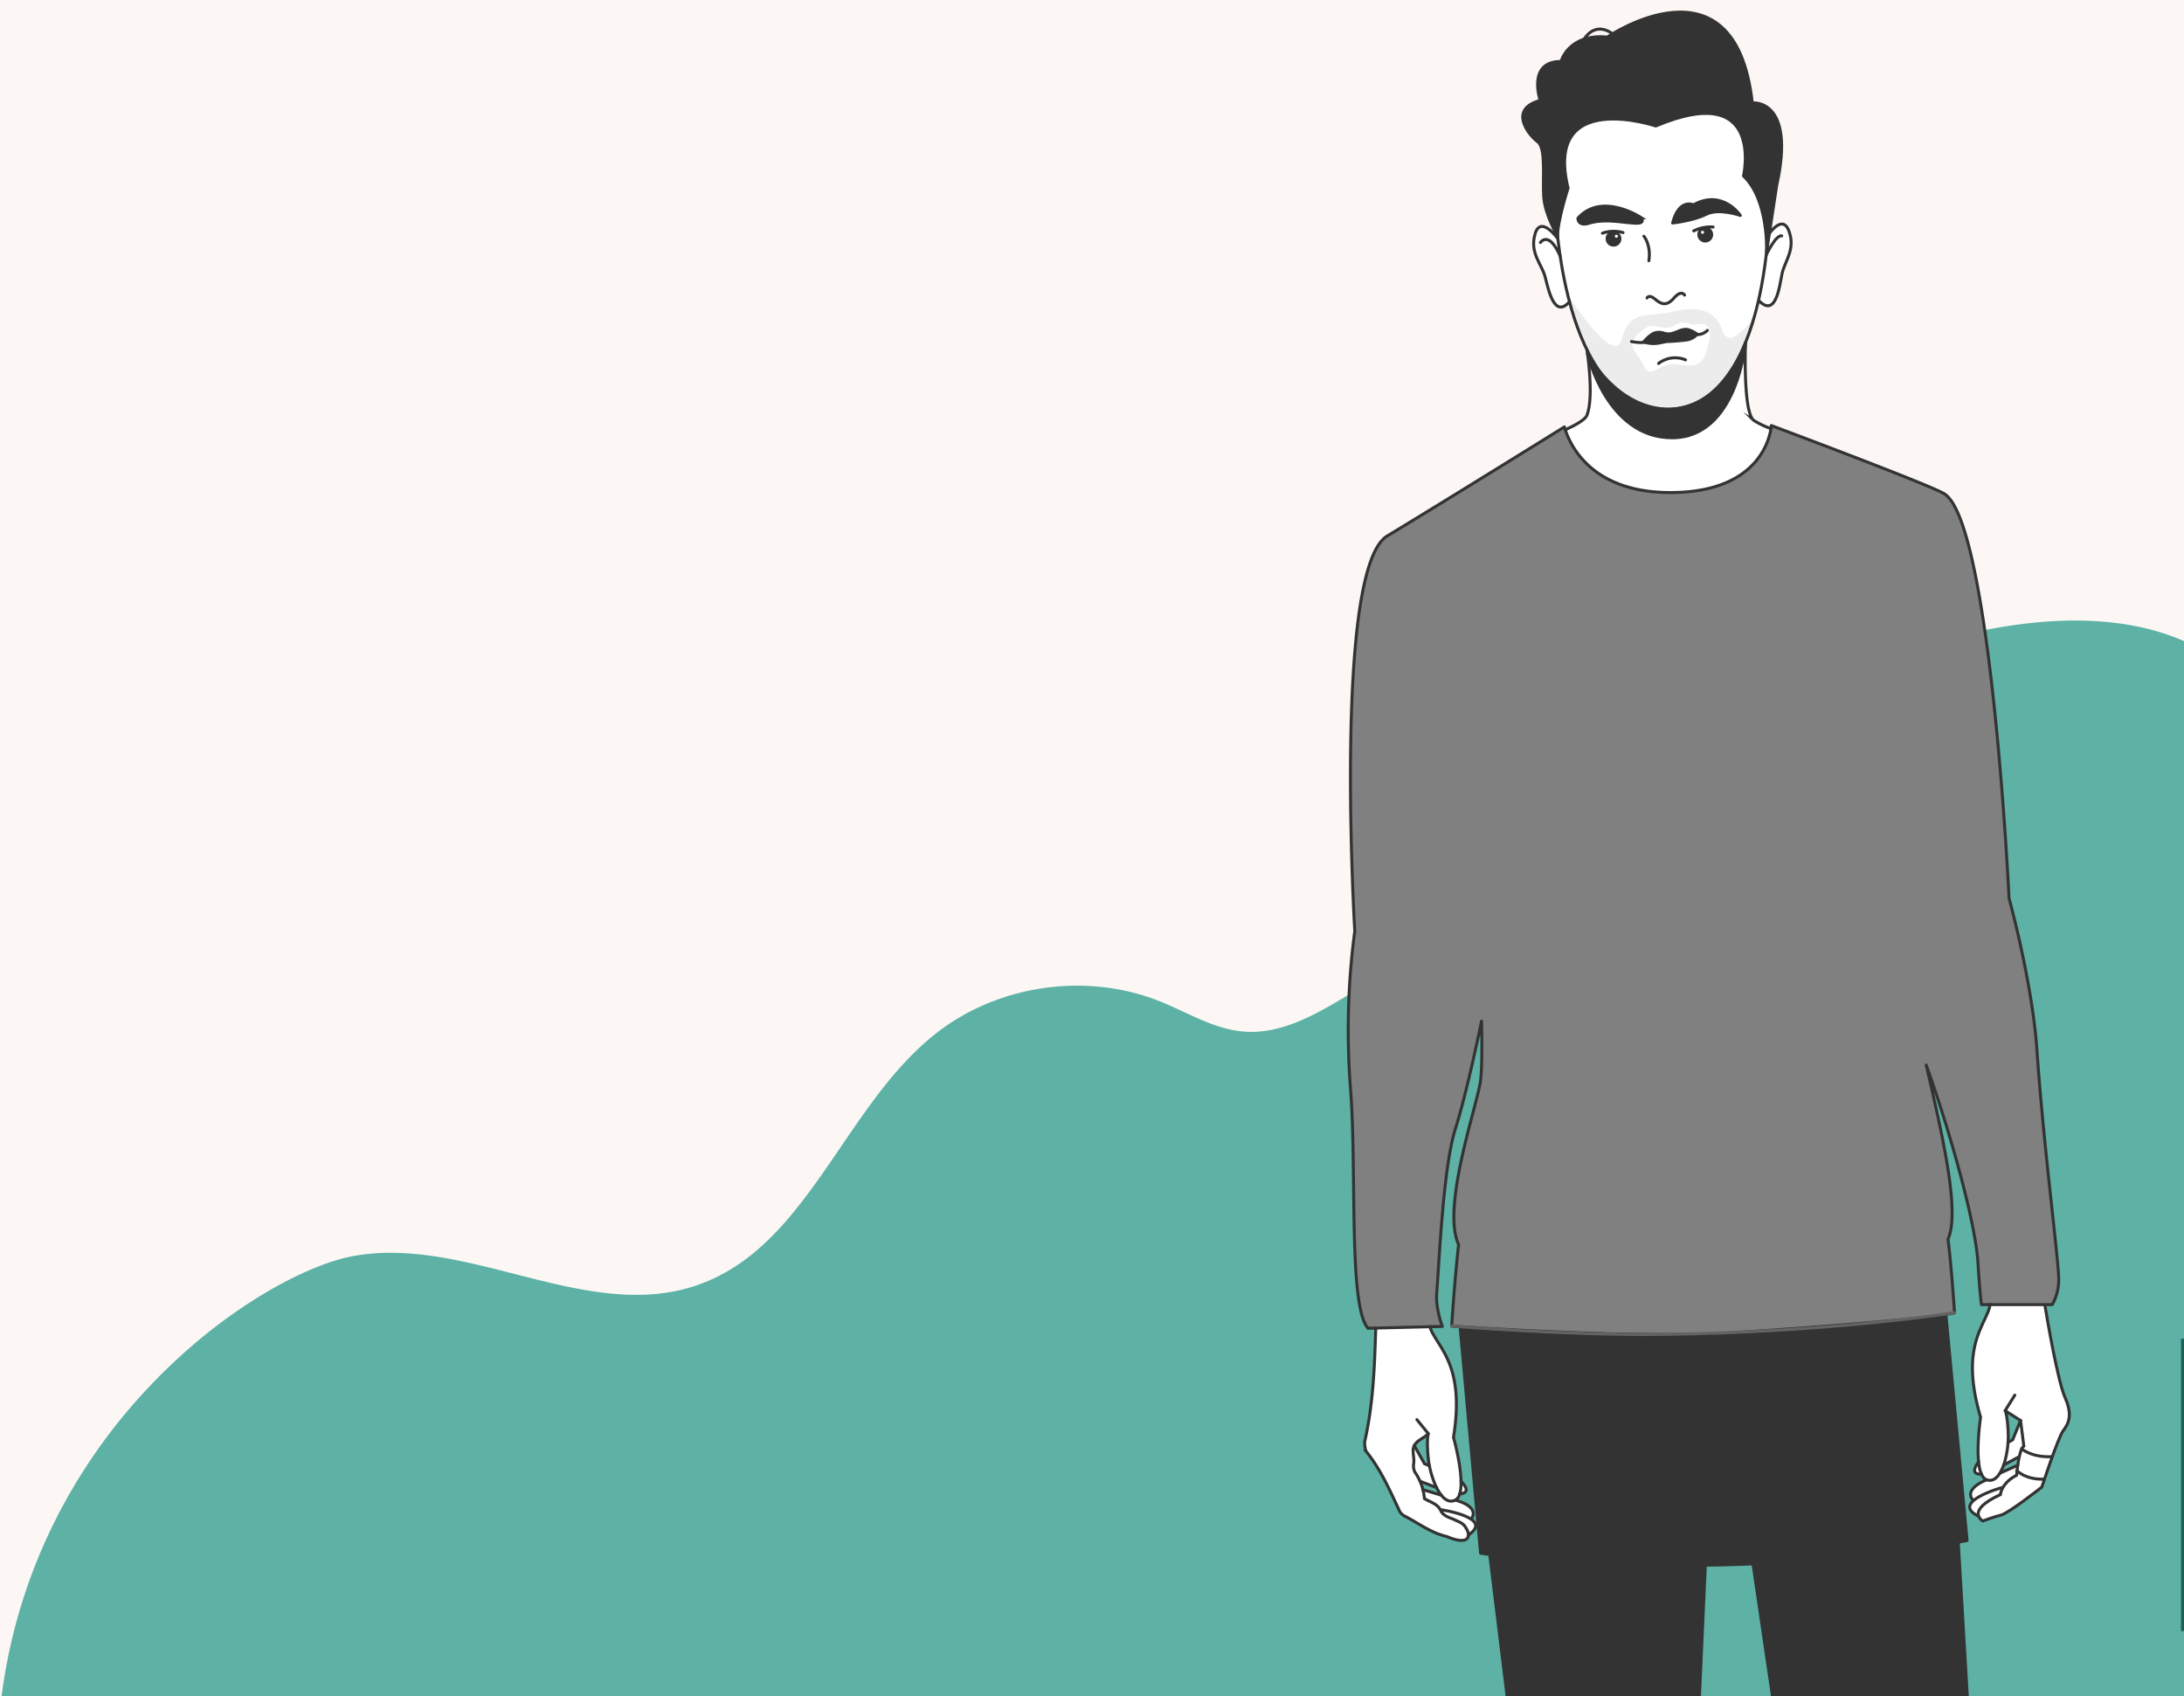 <svg xmlns="http://www.w3.org/2000/svg" width="734" height="570" viewBox="0 0 734 570"><rect x="0" y="0" width="734" height="570" fill="#808080" stroke="none"/><path d="M0 0v570.54h1273.55V0zm691.89 430.6a16.87 16.87 0 0 1-2.17 7.73h-23.79s-.51-3.26-1.18-14.07c-.91-14.61-10.4-47.15-17.39-66.46 5.62 24.34 11.41 49.27 7.34 58.53 1.25 10.16 2.18 24.78 2.18 24.78s-42 13.87-98.33 14.55c-31.53.38-70.71-10.09-70.71-10.09s1-15.42 2.33-27.41c-5.68-12.4 5.81-45.51 7.28-54.48.55-3.32.63-10.91.43-20.61 0 0-4.76 23.5-8.79 36.17s-5.35 43-6.28 55.36c-.39 5.19 1.9 11.06 1.9 11.06l-25 .61c-6.68-7.67-3.65-53-5.92-81a253.91 253.91 0 0 1 1.48-52.46S447.92 191 466.23 180s59.12-36.38 59.55-36.65a4.58 4.58 0 0 0 .3 1.06c1.69 5 8.66 21 35.3 21 32.9 0 33.92-22.51 33.92-22.51s53.8 20.1 58.26 23c15.68 10.23 21.65 135.9 21.65 135.9s7.8 28.16 9.37 51c2.29 33.36 7.64 72.8 7.31 77.8z" fill="#fcf7f5"/><path d="M1183.47 503.64c-36.1-5.67-65.22-4.27-100-15.49-78.69-25.39-77-121.74-156.15-145.65-31-9.35-95.24-15.67-121.27-34.88-27.41-20.22-31.26-61.62-57.53-83.32-18.24-15.07-43.94-17.58-67.44-14.8q-7.11.84-14 2.2c5.76 39.59 8.16 90.16 8.16 90.16s7.8 28.16 9.37 51c2.29 33.27 7.64 72.71 7.31 77.71a16.87 16.87 0 0 1-2.17 7.73h-23.82s-.51-3.26-1.18-14.07c-.91-14.61-10.4-47.15-17.39-66.46 5.62 24.34 11.41 49.27 7.34 58.53 1.25 10.16 2.18 24.78 2.18 24.78s-34.72 6.64-91 7.31c-31.52.38-78-2.85-78-2.85s1-15.42 2.33-27.41c-5.68-12.4 5.81-45.51 7.28-54.48.55-3.32.63-10.91.43-20.61 0 0-4.76 23.5-8.79 36.17s-5.35 43-6.28 55.36c-.39 5.19 1.9 11.06 1.9 11.06l-25 .61c-6.68-7.67-3.65-53-5.92-81a248.47 248.47 0 0 1-.43-31.1c-1 .63-2.08 1.26-3.13 1.88-9.84 5.85-20.66 11.47-32.08 10.62-10.12-.75-19.07-6.47-28.5-10.23-24.43-9.73-53.86-5.6-74.67 10.48-31.41 24.27-43.34 72.19-80.89 85-37.12 12.71-77.27-17.07-115.82-9.76C88 427.92 12.31 477.27.45 570.54h1273.1c-16.89-35.04-51.66-60.87-90.08-66.9z" fill="#5db2a5"/><path fill="#333" stroke="#333" stroke-linecap="round" stroke-linejoin="round" d="M655.54 473.95l6.05 103.04-64.97-.76-11.84-80.49-10.45 3.55-3.61 80.35-63.03-.09-12.8-104.34 160.65-1.26z"/><path d="M561.38 165.46c27.35 0 32.81-16.76 33.88-21.41a28.89 28.89 0 0 1-5.9-2.82c-3.66-3.14-2.72-26.13-2.72-26.13l-53.3 2.44s2.48 15.64 0 22c-.57 1.46-3.29 3.29-7.13 5.23 1.88 5.23 9.13 20.69 35.17 20.69z" fill="#fff"/><path d="M594.76 67.11s.72 70.42-34.8 70.42-37.26-68.37-37.26-68.37l4.77-36.35h51.95z" fill="#fff"/><path d="M593.7 79.77s5.18-8.45 7.52-2.16-1.51 10.22-2.35 14.53-2.07 14.52-7.62 9m-67.68-20.93s-5.75-8.07-7.65-1.64 2.2 10.1 3.33 14.34 3.06 14.35 8.22 8.48" fill="#fff"/><path d="M594.76 67.11s.72 70.42-34.8 70.42-37.26-68.37-37.26-68.37" fill="none" stroke="#333" stroke-linecap="round" stroke-miterlimit="10"/><path d="M579.14 111.83c-2.78-9.39-10.86-8.77-18.72-6.68-9.2 1-13.21.06-15.65 9.65-2.87 6.57-15.26-11.52-18-16 7.39 43.82 50.48 55.58 62.8 7.67-.17.28-7.82 11.13-10.43 5.36zm-5 3.72c-1.85 10.1-7.29 6.65-12.22 6.8s-7.48 5.6-9.68.15c-1.66-4.12-7.39-6.53.08-11.66 2.73-3.19 7.08.76 10.22-1.39 3.59-2.45 5.43.14 7.9-.45 5.19-1.23 4.5 4.25 3.73 6.55z" fill="#333" opacity=".09"/><path d="M593.7 84.72s.85-17.4-7.74-25.59c0 0 7.37-32.35-29.48-16.79 0 0-37.67-12.69-29.48 20.88 0 0-3.53 10.83-3.53 16.15 0 0-4.25-7.14-4.66-13.28s.82-16.38-2-18.43-10.21-10.9.82-13.92c0 0-4.5-13.1 7-13.1 0 0 2.46-9.42 15.56-8.19 0 0 43-29.48 48.72 22.11 0 0 14.74-1.64 8.19 27.84z" fill="#333" stroke="#333" stroke-linecap="round" stroke-linejoin="round"/><path d="M541.87 11.34s-5.3-4.49-9.47 1.79m36.83 64.47a12.45 12.45 0 0 1 6.51-1.32" fill="none" stroke="#333" stroke-linecap="round" stroke-miterlimit="10"/><path d="M584.89 72.39s-5.95-9-15.77-3.55c0 0-4.76-2.38-7 6.09 0 0 7-.75 11.28-2.92s11.49.38 11.49.38z" fill="#333" stroke="#333" stroke-linecap="round" stroke-linejoin="round"/><circle cx="573.1" cy="78.83" r="2.66" fill="#333"/><circle cx="572.19" cy="78.06" r=".51" fill="#fff"/><circle cx="542.27" cy="80.21" r="2.66" fill="#333"/><circle cx="543.23" cy="79.37" r=".51" fill="#fff"/><path d="M538.55 78.36a11.39 11.39 0 0 1 6.92-.2" fill="none" stroke="#333" stroke-linecap="round" stroke-miterlimit="10"/><path d="M551.69 73.2s-13.26-8.94-21.39.12c0 0-.11 2.92 3.87 1.66 7.98-2.52 19.6 2.53 17.52-1.78z" fill="#333" stroke="#333" stroke-linecap="round" stroke-miterlimit="10"/><path d="M523.57 80.21s-5.75-8.07-7.65-1.64 2.2 10.1 3.33 14.34 3.06 14.35 8.22 8.48m66.23-21.62s5.18-8.45 7.52-2.16-1.51 10.22-2.35 14.53-2.07 14.52-7.62 9" fill="none" stroke="#333" stroke-linecap="round" stroke-miterlimit="10"/><path d="M553.54 100.13s.55-1.39 2.74.42 3.86 2.37 6.36-.46 3.51-.93 3.51-.93m-8.74 22.96a9.19 9.19 0 0 1 9.07-1.21m-18.16-6.15a16.4 16.4 0 0 0 3.26.34c3.12 0 3.77-1.69 5.62-1.88s1.69.77 4.19.54 3-1.54 5.42-1.54 4.69 1 7-1.19" fill="none" stroke="#333" stroke-linecap="round" stroke-linejoin="round"/><path d="M551.58 115.1s2.64-3.52 5-3.86 2.77.56 4.45.45 3.44-1.45 5.4-1.52 4.71 2 4.71 2a6.23 6.23 0 0 1-4.13 2.53 65.42 65.42 0 0 1-6.57.55c-1.85.15-4.72 1.56-8.91-.15" fill="#333"/><path d="M552.49 79.37s2.48 2.92 1.66 8.24" fill="none" stroke="#333" stroke-linecap="round" stroke-linejoin="round"/><path d="M586.64 115.1s-.94 23 2.72 26.13a28.89 28.89 0 0 0 5.9 2.82" fill="none" stroke="#333" stroke-linecap="round" stroke-miterlimit="10"/><path d="M533.53 118.86s9.65 18.62 27.55 18.65 25.56-22.41 25.56-22.41-2.71 32-24.69 32-28.42-28.24-28.42-28.24z" fill="#333" stroke="#333" stroke-linecap="round" stroke-linejoin="round"/><path d="M517.7 81.49s2.77-4.24 6.64 4.55m69.25-.35s3.22-6.89 5.21-6.43m-65.46 38.28s2.48 15.64 0 22c-.53 1.34-3.21 3-7.26 4.88" fill="none" stroke="#333" stroke-linecap="round" stroke-miterlimit="10"/><path d="M494.38 510.55c2.59-4.18-5.29-6.49-5.29-6.49a3.24 3.24 0 0 0 1.51-2.1c4.65-.32.49-4.18.43-4.24-.14-6.27-2.54-14.76-2.54-14.76 3.79-23.44-4.56-29.61-7.44-35.83a9.11 9.11 0 0 1-.44-1.25h-18.84c.35.52.59.81.59.81s-.9 26.7-2.87 33.23.15 9 2.12 11.08 9.39 17.77 9.39 17.77 12.14 7.29 14.72 7.59 6.38 1.21 6.38 1.21a3.4 3.4 0 0 0 1.2-1.8l.05.06c5.26-3.64 1.03-5.28 1.03-5.28zM480 481.74s-.64 2.13 0 8.35c.08.77.21 1.6.38 2.45l-1.64-.7-3.48-6.15zm-1.68 18.44l-.38-1.8a47.35 47.35 0 0 1 4.58 1.26l.89 2.48z" fill="#fff"/><path d="M480.57 445.76a8.14 8.14 0 0 0 .48 1.37c2.88 6.22 11.23 12.39 7.44 35.83 0 0 5.31 18.76.6 21.1s-8.42-7.74-9.07-14 0-8.35 0-8.35l-3.83-4.7" fill="none" stroke="#333" stroke-linecap="round" stroke-miterlimit="10"/><path d="M480 481.74c-1.67 1.76-4.13 2.17-4.95 4.63-.41 2 .41 3.68 0 5.73a5.2 5.2 0 0 0 .41 2.46 18.39 18.39 0 0 1 3.27 9c2.05 1.23 4.1 1.64 5.33 3.69.82 2 2.45 2.45 4.5 3.27 1.64.82 3.28 1.23 4.1 2.87.81 1.23 1.63 3.27-.41 4.09-2 .41-4.1-.41-6.15-1.23-5.32-1.22-9.41-4.5-14.33-7a4.06 4.06 0 0 1-1.63-2c-3.28-7-6.14-13.51-11.06-19.66a7.92 7.92 0 0 1-.41-3.27c2.87-12.69 3.28-25 3.69-37.67-.12-.14-.23-.29-.34-.43" fill="none" stroke="#333" stroke-linecap="round" stroke-miterlimit="10"/><path fill="none" stroke="#333" stroke-linecap="round" stroke-miterlimit="10" d="M475.28 485.69l3.48 6.16 1.62.63m10.62 5.24s4.25 3.91-.43 4.24m-13.31-4.24l5.55 2.12m-4.68.67l6.29 1.91m4.67 1.64s8.11 1.9 5.52 6.08m-10.19-2.83s18 2.63 9 8.52"/><path d="M694 469.56c-2.38-5.35-5.86-25.6-6.79-31.17h-18.42a7.3 7.3 0 0 1-.28 1.35c-2.08 6.54-9.58 13.7-2.87 36.48 0 0-1.32 8.73-.67 15-.05.06-3.69 4.41 1 4.15a3.24 3.24 0 0 0 1.76 1.89s-7.52 3.29-4.43 7.11c0 0-4 2.15 1.66 5.11v-.07a3.39 3.39 0 0 0 1.42 1.64s3.65-1.38 6.17-2 13.66-9.38 13.66-9.38 5.41-16.45 7.1-18.81 3.49-5.07.69-11.3zM677.87 492l-4.81 2.57.57-2.57a45.64 45.64 0 0 1 4.4-1.84zm-1.46-8.22l-1.54.9c.06-.87.08-1.7.06-2.47-.14-6.26-1-8.29-1-8.29l5.2 3.32z" fill="#fff"/><path d="M677.55 494.84c0-.91.08-1.82.17-2.73l-2.48 1.33c.76.49 1.53.95 2.31 1.4z" fill="#333" opacity=".09"/><path d="M673.88 474l5.2 3.32 1.09 8.59c-1.71 1-2.43 9.79-2.43 9.79-5.17 2.65-5.45 6.51-5.45 6.51-12 5.5-5.91 8.86-5.91 8.86s3.65-1.38 6.17-2 13.66-9.38 13.66-9.38 5.41-16.45 7.1-18.81 3.49-5 .72-11.26c-2.39-5.34-5.86-25.52-6.8-31.14" fill="none" stroke="#333" stroke-linecap="round" stroke-miterlimit="10"/><path d="M668.82 438.33a8.13 8.13 0 0 1-.31 1.41c-2.08 6.54-9.58 13.7-2.87 36.48 0 0-2.91 19.28 2.05 21s7.39-8.74 7.24-15-1-8.29-1-8.29l3.21-5.15" fill="none" stroke="#333" stroke-linecap="round" stroke-miterlimit="10"/><path fill="none" stroke="#333" stroke-linecap="round" stroke-miterlimit="10" d="M679.08 477.27l-2.67 6.54-1.54.84m-9.87 6.54s-3.72 4.41 1 4.15m12.64-5.88l-5.24 2.8m4.73.07l-6.01 2.69m-4.43 2.21s-7.8 2.91-4.7 6.73m9.75-4.09s-17.56 4.87-7.82 9.58m14.53-22.63s3.29 3 10.27 2.64m-11.83 4.74s2.88 3.05 9.05 2.81"/><path d="M574 448.45c49.68-2.91 79.9-6.41 79.9-6.41l7.08 75.53c-85.63 15.75-163.28 4.24-163.28 4.24l-6.83-75.48s44.27 2.92 83.13 2.12z" fill="#333" stroke="#333" stroke-linecap="round" stroke-linejoin="round" stroke-width="1.23"/><path d="M684.58 352.89c-1.57-22.87-9.37-51-9.37-51s-6-125.67-21.65-135.9c-4.46-2.91-58.26-23-58.26-23s-1 22.51-33.92 22.51c-26.64 0-33.61-16.06-35.3-21a4.58 4.58 0 0 1-.3-1.06c-.43.27-41.33 25.67-59.55 36.65s-10.92 132.76-10.92 132.76a253.52 253.52 0 0 0-1.47 52.46c2.26 28-.77 73.37 5.91 81l25-.61s-2.29-5.87-1.9-11.06c.93-12.37 2.26-42.69 6.28-55.36s8.79-36.16 8.79-36.17c.2 9.7.12 17.29-.43 20.61-1.47 9-13 42.08-7.28 54.48-1.36 12-2.33 27.41-2.33 27.41s46.49 3.23 78 2.85c56.31-.67 91-7.31 91-7.31s-.93-14.62-2.18-24.78c4.07-9.26-1.72-34.19-7.34-58.53 7 19.31 16.48 51.85 17.39 66.46.67 10.81 1.18 14.07 1.18 14.07h23.79a16.87 16.87 0 0 0 2.17-7.73c.33-5.04-5.03-44.48-7.31-77.75z" fill="none" stroke="#333" stroke-linecap="round" stroke-linejoin="round"/><path d="M487.84 445.57s39.22 3.2 70.75 2.82c56.3-.68 98.29-7.28 98.29-7.28" fill="none" stroke="#636363" stroke-linecap="round" stroke-linejoin="round"/><path fill="#1c6054" d="M733 449.84h1v98.23h-1z"/></svg>